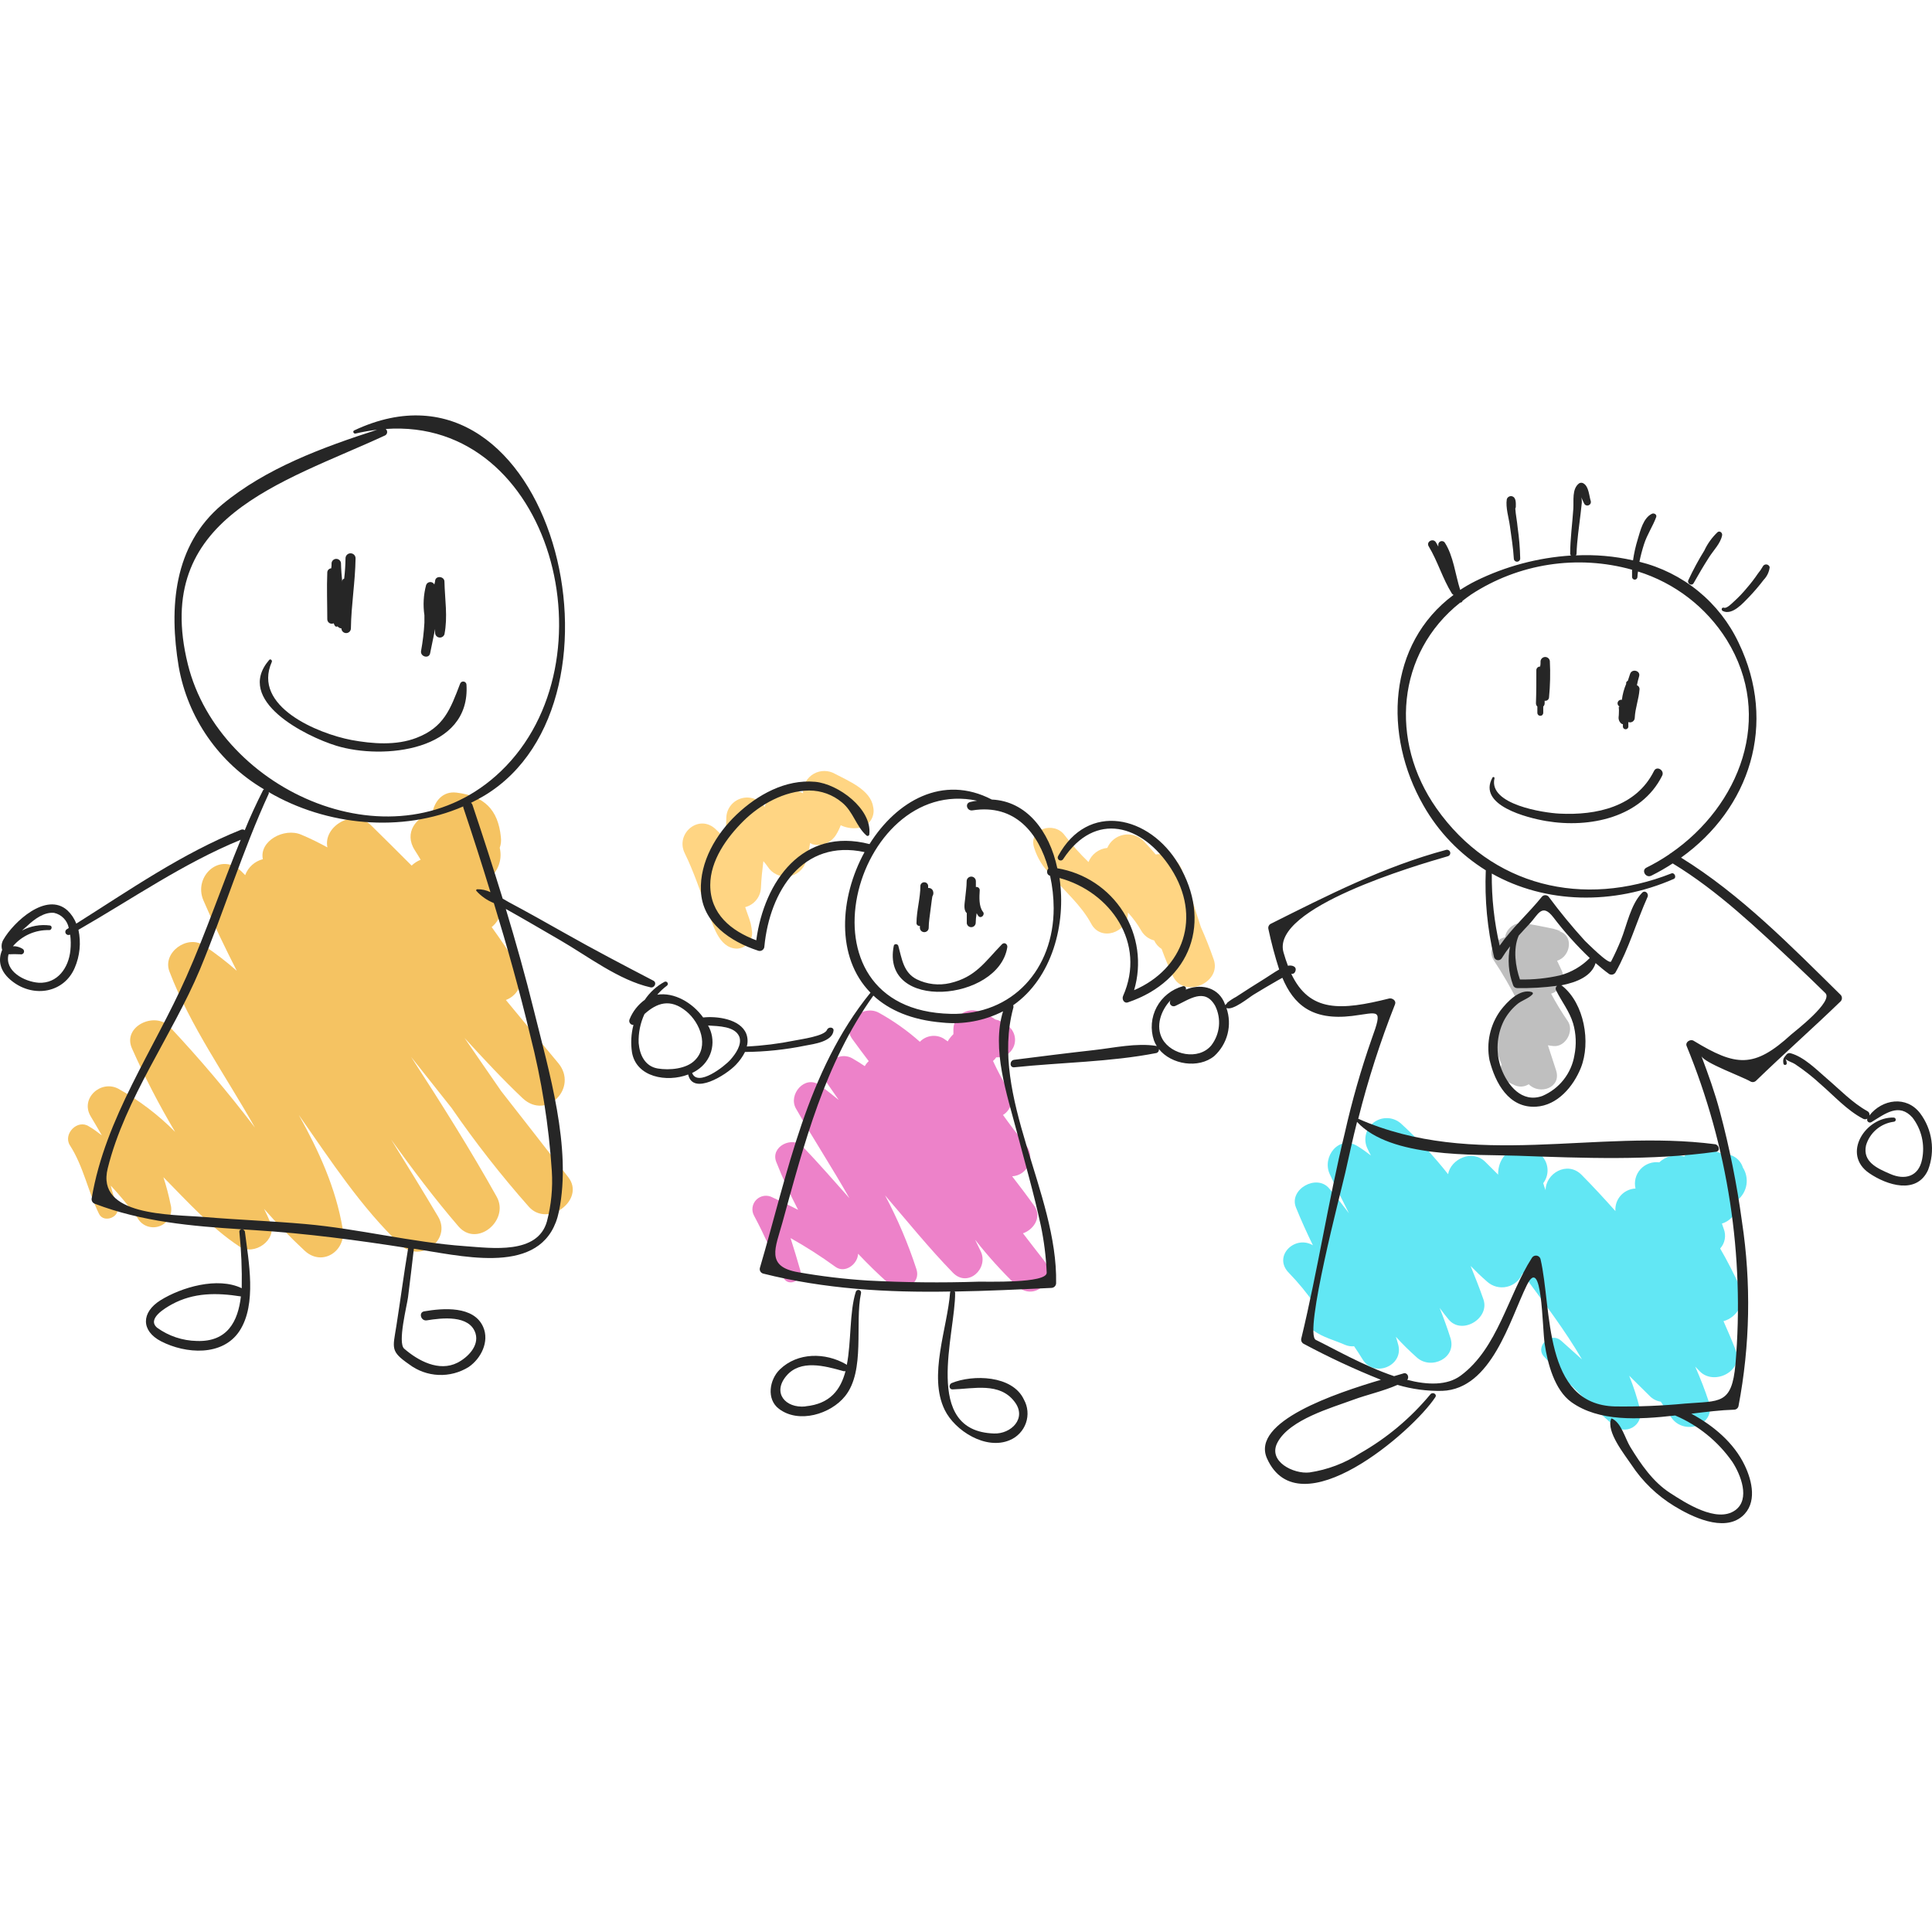 <svg width="200" height="200" viewBox="0 0 200 200" fill="none" xmlns="http://www.w3.org/2000/svg">
<path d="M180.172 133.31C179.509 131.914 178.847 130.57 178.072 129.246C178.318 128.972 178.483 128.635 178.547 128.273C178.611 127.911 178.573 127.539 178.436 127.198L178.251 126.664C178.762 126.509 179.204 126.182 179.499 125.738C179.794 125.294 179.924 124.762 179.867 124.233C180.358 123.837 180.686 123.276 180.788 122.656C180.891 122.035 180.761 121.399 180.423 120.868C180.291 120.437 180.014 120.065 179.639 119.812C179.265 119.559 178.815 119.441 178.363 119.478C177.847 119.26 177.323 119.076 176.833 118.872C176.388 118.692 175.892 118.679 175.437 118.836C174.983 118.992 174.601 119.307 174.362 119.721C173.916 119.581 173.439 119.564 172.984 119.671C172.528 119.777 172.109 120.004 171.772 120.327C171.414 120.279 171.049 120.318 170.71 120.442C170.37 120.565 170.066 120.769 169.823 121.035C169.58 121.302 169.407 121.623 169.317 121.972C169.227 122.32 169.224 122.685 169.308 123.035C169.016 123.048 168.729 123.119 168.465 123.245C168.201 123.371 167.964 123.548 167.77 123.766C167.576 123.984 167.428 124.239 167.335 124.515C167.242 124.791 167.206 125.083 167.228 125.373C166.089 124.095 164.93 122.837 163.724 121.618C162.24 120.13 159.988 121.48 160.002 123.212C159.955 123.087 159.902 122.956 159.862 122.83C159.823 122.705 159.79 122.593 159.756 122.481C159.937 122.244 160.067 121.972 160.139 121.683C160.211 121.395 160.223 121.094 160.174 120.8C160.126 120.507 160.018 120.226 159.858 119.975C159.697 119.723 159.487 119.507 159.24 119.339C157.253 117.91 155.034 119.339 155.087 121.599L153.762 120.281C152.391 118.918 150.171 120.005 149.907 121.553C148.43 119.682 146.804 117.933 145.045 116.323C144.661 115.974 144.167 115.771 143.648 115.748C143.129 115.726 142.618 115.886 142.206 116.2C141.794 116.514 141.506 116.963 141.393 117.467C141.279 117.971 141.348 118.499 141.587 118.957C141.693 119.188 141.805 119.418 141.918 119.616C141.481 119.28 141.03 118.957 140.553 118.661C138.599 117.442 136.831 119.754 137.652 121.539C138.281 122.909 138.977 124.253 139.639 125.59C138.977 124.721 138.315 123.858 137.586 123.015C136.301 121.493 133.406 123.114 134.155 124.991C134.685 126.308 135.287 127.626 135.91 128.91C134.042 127.804 131.717 130.063 133.439 131.782C134.408 132.783 135.294 133.86 136.089 135.003C135.853 135.144 135.656 135.342 135.516 135.578C135.376 135.814 135.298 136.081 135.289 136.355C135.28 136.628 135.34 136.9 135.463 137.145C135.587 137.39 135.77 137.6 135.996 137.756C137.003 138.468 138.122 138.725 139.255 139.225C139.546 139.346 139.862 139.394 140.176 139.364C140.481 139.812 140.779 140.266 141.063 140.734C142.249 142.664 145.343 141.392 144.74 139.192C144.669 138.924 144.59 138.654 144.501 138.382C145.164 139.12 145.906 139.844 146.674 140.529C148.145 141.847 150.814 140.595 150.152 138.514C149.82 137.453 149.436 136.419 149.032 135.398C149.337 135.807 149.642 136.208 149.96 136.591C151.331 138.25 154.252 136.479 153.563 134.509C153.159 133.337 152.695 132.19 152.238 131.051C152.781 131.611 153.344 132.151 153.934 132.665C154.209 132.917 154.542 133.099 154.904 133.193C155.267 133.287 155.647 133.291 156.011 133.204C156.375 133.118 156.712 132.943 156.992 132.696C157.272 132.449 157.487 132.138 157.617 131.789C157.673 131.893 157.735 131.994 157.802 132.092C159.849 134.885 162.009 137.704 163.764 140.721C163.049 140.088 162.34 139.454 161.638 138.817C160.492 137.763 158.776 139.476 159.922 140.523C162.149 142.991 164.515 145.331 167.01 147.531C167.271 147.781 167.607 147.939 167.966 147.982C168.326 148.025 168.69 147.951 169.003 147.77C169.317 147.589 169.563 147.312 169.704 146.98C169.845 146.649 169.873 146.28 169.785 145.931C169.492 144.733 169.113 143.558 168.652 142.413L170.746 144.482C171.055 144.817 171.472 145.036 171.925 145.101C172.289 145.661 172.66 146.221 173.031 146.767C174.356 148.651 177.668 147.531 176.906 145.147C176.495 143.882 176.012 142.664 175.488 141.471C175.647 141.63 175.8 141.801 175.959 141.959C177.436 143.467 180.516 141.959 179.688 139.798C179.291 138.771 178.86 137.763 178.416 136.768C178.768 136.669 179.096 136.498 179.378 136.266C179.66 136.034 179.891 135.747 180.056 135.422C180.221 135.097 180.316 134.741 180.336 134.378C180.356 134.015 180.3 133.651 180.172 133.31Z" fill="#62E7F4"/>
<path d="M108.056 130.458C107.328 129.536 106.612 128.601 105.897 127.672C107.016 127.29 107.884 125.979 107.069 124.833C106.327 123.792 105.559 122.778 104.777 121.77C105.157 121.749 105.522 121.62 105.83 121.399C106.138 121.178 106.376 120.874 106.515 120.522C106.655 120.171 106.69 119.787 106.617 119.416C106.543 119.045 106.365 118.703 106.102 118.43C105.327 117.442 104.572 116.454 103.83 115.42C104.04 115.293 104.223 115.124 104.366 114.925C104.51 114.726 104.611 114.5 104.665 114.261C104.719 114.022 104.724 113.774 104.679 113.533C104.635 113.292 104.542 113.062 104.406 112.858C103.814 111.88 103.277 110.871 102.797 109.834C102.925 109.722 103.038 109.593 103.135 109.452C103.539 109.479 103.941 109.371 104.276 109.145C104.612 108.92 104.863 108.589 104.988 108.206C105.113 107.822 105.107 107.408 104.969 107.029C104.831 106.65 104.57 106.328 104.227 106.113C104.019 105.961 103.798 105.829 103.565 105.718C103.404 105.631 103.229 105.571 103.048 105.54C102.488 105.146 101.866 104.847 101.207 104.657C100.913 104.577 100.604 104.566 100.305 104.624C100.006 104.681 99.724 104.807 99.481 104.99C99.239 105.174 99.042 105.41 98.906 105.681C98.769 105.952 98.698 106.251 98.696 106.554C98.696 106.732 98.696 106.89 98.696 107.055C98.538 107.206 98.394 107.372 98.266 107.549C98.206 107.628 98.154 107.715 98.114 107.806L97.65 107.49C97.264 107.271 96.815 107.187 96.376 107.252C95.936 107.316 95.531 107.525 95.225 107.845C93.924 106.689 92.498 105.679 90.973 104.835C89.33 103.946 86.998 105.843 88.231 107.562C88.787 108.333 89.357 109.09 89.933 109.848C89.769 109.998 89.63 110.174 89.522 110.368C89.112 110.091 88.688 109.821 88.25 109.571C86.667 108.649 84.541 110.539 85.641 112.16C86.031 112.733 86.429 113.299 86.826 113.866C86.164 113.339 85.534 112.818 84.839 112.331C83.322 111.237 81.567 113.306 82.395 114.755C84.183 117.89 86.164 120.907 87.932 124.036C86.329 122.238 84.753 120.426 83.09 118.687C82.017 117.568 79.739 118.687 80.355 120.275C81.017 121.961 81.779 123.627 82.62 125.241C81.746 124.793 80.865 124.365 79.97 123.957C79.704 123.811 79.397 123.755 79.095 123.797C78.794 123.84 78.515 123.978 78.299 124.192C78.084 124.406 77.945 124.684 77.902 124.984C77.859 125.283 77.916 125.589 78.063 125.854C79.182 127.935 80.109 130.135 81.116 132.276C81.58 133.264 83.156 132.559 82.858 131.545C82.534 130.412 82.196 129.286 81.838 128.166C83.441 129.065 84.989 130.057 86.475 131.137C87.475 131.874 88.8 130.86 88.827 129.786C89.873 130.886 90.953 131.953 92.099 132.955C93.245 133.956 95.411 133.02 94.861 131.361C94.005 128.734 92.921 126.186 91.622 123.746C93.94 126.44 96.173 129.213 98.65 131.756C100.187 133.33 102.366 131.341 101.532 129.549C101.339 129.141 101.141 128.739 100.942 128.337C102.274 130.034 103.724 131.636 105.281 133.132C107.195 134.852 109.54 132.329 108.056 130.458Z" fill="#ED82C9"/>
<path d="M58.833 121.869C56.541 118.914 54.227 115.945 51.891 112.963C50.626 111.152 49.367 109.295 48.089 107.45C50.076 109.624 52.063 111.758 54.11 113.695C56.594 116.007 59.9 112.575 57.786 110.045C55.971 107.872 54.165 105.696 52.368 103.518C52.711 103.392 53.022 103.19 53.275 102.928C53.529 102.665 53.72 102.349 53.833 102.003C53.947 101.657 53.98 101.29 53.93 100.93C53.881 100.569 53.75 100.224 53.547 99.921C52.712 98.564 51.818 97.247 50.898 95.969C51.387 95.58 51.723 95.031 51.844 94.42C51.965 93.809 51.864 93.174 51.56 92.63L50.686 90.891C51.136 90.52 51.473 90.031 51.658 89.478C51.843 88.927 51.869 88.334 51.732 87.768C51.857 87.414 51.898 87.035 51.851 86.662C51.567 83.79 50.109 82.4 47.254 82.051C45.824 81.873 44.962 82.967 44.757 84.179C43.088 84.528 41.783 86.207 42.935 88.006C43.148 88.335 43.346 88.664 43.545 89C43.198 89.141 42.881 89.347 42.611 89.606C41.224 88.214 39.827 86.826 38.418 85.443C36.596 83.632 33.43 85.542 33.894 87.722C33.013 87.242 32.118 86.794 31.184 86.405C29.409 85.647 26.819 87.064 27.21 88.941C26.793 89.048 26.409 89.255 26.09 89.543C25.772 89.831 25.529 90.192 25.382 90.594C25.249 90.463 25.117 90.324 24.978 90.192C22.792 88.118 19.99 90.719 21.056 93.203C22.123 95.686 23.295 98.103 24.508 100.494C23.426 99.539 22.279 98.659 21.076 97.86C19.387 96.733 16.791 98.604 17.539 100.567C19.698 106.238 23.375 111.363 26.389 116.725C23.614 113.079 20.651 109.579 17.512 106.238C15.996 104.71 12.704 106.238 13.637 108.478C14.961 111.462 16.46 114.365 18.129 117.172C16.392 115.415 14.414 113.911 12.253 112.707C10.445 111.751 8.279 113.701 9.385 115.559C9.782 116.217 10.166 116.876 10.544 117.535C10.12 117.219 9.69 116.876 9.219 116.613C8.034 115.809 6.503 117.383 7.232 118.556C8.636 120.723 9.113 123.351 10.253 125.663C10.763 126.691 12.544 125.953 12.127 124.873C11.867 124.172 11.646 123.457 11.465 122.732C12.451 123.794 13.376 124.911 14.234 126.078C14.452 126.48 14.812 126.787 15.245 126.94C15.678 127.093 16.152 127.082 16.577 126.909C17.002 126.736 17.347 126.413 17.547 126.001C17.746 125.59 17.786 125.12 17.658 124.682C17.465 123.729 17.217 122.787 16.916 121.862C19.42 124.398 21.818 127.073 24.786 129.042C26.289 130.043 28.727 128.383 27.998 126.585C27.8 126.098 27.574 125.623 27.336 125.143C28.665 126.66 30.071 128.109 31.549 129.483C33.377 131.163 35.861 129.483 35.477 127.211C34.761 122.956 32.999 119.129 30.933 115.42C34.245 120.15 37.385 124.998 41.498 128.891C43.485 130.781 46.797 128.364 45.347 125.933C43.764 123.265 42.134 120.617 40.498 117.976C42.71 121.052 44.989 124.082 47.453 126.947C49.374 129.187 52.752 126.328 51.428 123.904C48.665 118.958 45.645 114.169 42.558 109.413L46.738 114.683C49.203 118.265 51.887 121.694 54.773 124.952C56.74 127.086 60.622 124.188 58.833 121.869Z" fill="#F5C362"/>
<path d="M90.383 83.507C90.118 81.755 87.793 80.826 86.442 80.108C86.109 79.916 85.731 79.814 85.345 79.812C84.96 79.81 84.581 79.909 84.246 80.098C83.911 80.287 83.632 80.561 83.436 80.891C83.24 81.22 83.135 81.596 83.13 81.979V82.117C82.392 81.75 81.545 81.661 80.745 81.867C80.353 81.977 79.998 82.192 79.719 82.488C79.44 82.784 79.248 83.15 79.162 83.546C78.913 83.161 78.547 82.866 78.118 82.702C77.688 82.539 77.217 82.516 76.773 82.637C76.33 82.759 75.937 83.018 75.651 83.377C75.366 83.736 75.204 84.176 75.188 84.633C75.188 85.351 75.108 86.056 75.042 86.761L74.102 85.852C72.366 84.192 69.882 86.28 70.882 88.322C71.823 90.225 72.472 92.274 73.247 94.25C73.784 95.627 74.373 98.143 76.254 98.202C76.497 98.201 76.737 98.145 76.955 98.039C77.173 97.932 77.365 97.779 77.515 97.589C77.665 97.399 77.77 97.178 77.823 96.942C77.875 96.706 77.873 96.461 77.818 96.226C77.818 96.226 77.818 96.094 77.718 95.627C77.628 95.282 77.517 94.944 77.387 94.612C77.301 94.375 77.221 94.145 77.142 93.907C77.589 93.791 77.987 93.538 78.279 93.183C78.572 92.828 78.744 92.39 78.771 91.931C78.811 90.996 78.91 90.067 79.023 89.145C79.18 89.32 79.326 89.505 79.46 89.698C79.683 90.056 80.004 90.343 80.386 90.523C80.768 90.704 81.195 90.771 81.614 90.717C82.034 90.663 82.429 90.489 82.751 90.218C83.074 89.946 83.312 89.587 83.435 89.185C83.622 88.556 83.766 87.916 83.865 87.268C83.939 87.315 84.017 87.357 84.097 87.393C84.563 87.519 85.058 87.489 85.505 87.306C85.951 87.124 86.325 86.8 86.568 86.385C86.753 86.082 86.908 85.763 87.032 85.43C87.694 85.744 88.444 85.823 89.158 85.654C89.6 85.521 89.974 85.224 90.202 84.824C90.43 84.424 90.495 83.953 90.383 83.507Z" fill="#FFD583"/>
<path d="M125.636 99.302C125.239 98.163 124.795 97.043 124.311 95.963C123.649 93.987 123.093 91.945 122.324 89.995C122.123 89.471 121.746 89.031 121.258 88.751C120.769 88.47 120.199 88.365 119.641 88.454C119.231 87.973 118.807 87.492 118.356 87.031C118.088 86.771 117.76 86.58 117.401 86.474C117.041 86.369 116.662 86.352 116.294 86.425C115.927 86.499 115.583 86.66 115.293 86.895C115.002 87.13 114.774 87.432 114.627 87.775C114.199 87.817 113.79 87.975 113.446 88.234C113.103 88.492 112.837 88.839 112.68 89.237C111.783 88.373 110.955 87.442 110.202 86.451C109.123 84.976 106.413 85.792 107.056 87.769C107.381 88.811 107.961 89.757 108.745 90.522C110.156 92.221 111.918 93.67 112.971 95.64C113.965 97.491 116.687 96.542 116.76 94.619C116.763 94.566 116.763 94.513 116.76 94.461C117.296 95.038 117.762 95.674 118.151 96.358C118.293 96.603 118.484 96.818 118.712 96.989C118.939 97.16 119.199 97.284 119.476 97.352C119.643 97.715 119.912 98.022 120.251 98.235C120.602 99.19 120.986 100.132 121.423 101.048C122.543 103.426 126.517 101.746 125.636 99.302Z" fill="#FFD583"/>
<path d="M162.287 105.692C161.662 104.783 161.089 103.839 160.571 102.866C160.819 102.789 161.046 102.66 161.238 102.487C161.429 102.314 161.58 102.102 161.681 101.865C161.781 101.627 161.828 101.371 161.818 101.114C161.809 100.857 161.743 100.605 161.625 100.376C161.479 100.06 161.333 99.757 161.188 99.454C162.618 99.032 163.002 96.707 161.24 96.358C162.115 96.529 160.916 96.174 160.856 96.16C159.889 95.943 158.909 95.772 157.935 95.587C157.7 95.534 157.457 95.529 157.22 95.573C156.982 95.617 156.757 95.708 156.557 95.842C156.357 95.976 156.187 96.15 156.057 96.352C155.927 96.554 155.841 96.78 155.802 97.017C154.756 97.267 153.928 98.393 154.669 99.467C155.568 100.822 156.384 102.23 157.114 103.683C156.754 103.717 156.418 103.875 156.164 104.13C155.91 104.386 155.754 104.721 155.723 105.079C155.544 105.096 155.37 105.149 155.213 105.234C155.055 105.32 154.917 105.437 154.806 105.577C154.695 105.718 154.614 105.879 154.568 106.051C154.522 106.224 154.511 106.404 154.537 106.581C154.652 107.822 154.956 109.039 155.438 110.191C155.107 111.264 155.438 111.752 156.816 112.351C157.046 112.454 157.298 112.497 157.549 112.478C157.8 112.458 158.042 112.376 158.253 112.239C159.366 113.385 161.678 112.621 161.082 110.79C160.803 109.934 160.518 109.071 160.24 108.208C160.426 108.243 160.618 108.269 160.817 108.287C162.082 108.412 162.996 106.693 162.287 105.692Z" fill="#BFBFBF"/>
<path d="M47.632 70.774C46.625 73.409 45.956 75.286 43.121 76.38C41.015 77.196 38.55 77.005 36.378 76.604C32.927 75.945 26.084 73.145 28.137 68.521C28.204 68.363 28.005 68.166 27.866 68.317C24.249 72.52 31.628 76.222 34.828 77.203C39.643 78.672 48.738 77.776 48.288 70.86C48.282 70.783 48.25 70.71 48.196 70.654C48.143 70.598 48.072 70.562 47.995 70.552C47.918 70.542 47.84 70.558 47.774 70.599C47.708 70.639 47.658 70.701 47.632 70.774Z" fill="#262626"/>
<path d="M35.768 57.785C35.759 58.491 35.712 59.197 35.629 59.899C35.58 59.913 35.536 59.94 35.501 59.977C35.466 60.014 35.442 60.06 35.431 60.11C35.431 60.163 35.431 60.209 35.431 60.261C35.364 59.603 35.311 58.944 35.298 58.285C35.284 58.167 35.227 58.057 35.137 57.978C35.047 57.898 34.931 57.854 34.811 57.854C34.691 57.854 34.575 57.898 34.485 57.978C34.396 58.057 34.338 58.167 34.324 58.285C34.324 58.463 34.324 58.648 34.291 58.832C34.182 58.839 34.08 58.886 34.004 58.964C33.928 59.041 33.884 59.145 33.88 59.254C33.814 60.861 33.88 62.481 33.88 64.095C33.879 64.174 33.897 64.252 33.934 64.321C33.971 64.391 34.025 64.45 34.091 64.493C34.158 64.536 34.234 64.561 34.313 64.567C34.392 64.572 34.471 64.557 34.543 64.523C34.575 64.618 34.62 64.709 34.675 64.793C34.706 64.834 34.751 64.862 34.802 64.871C34.852 64.879 34.904 64.868 34.947 64.839C34.994 64.901 35.054 64.951 35.123 64.988C35.191 65.024 35.267 65.045 35.344 65.05C35.344 65.179 35.396 65.303 35.488 65.395C35.58 65.486 35.705 65.537 35.835 65.537C35.965 65.537 36.089 65.486 36.181 65.395C36.273 65.303 36.325 65.179 36.325 65.05C36.358 62.62 36.775 60.215 36.808 57.804C36.811 57.667 36.759 57.535 36.663 57.436C36.567 57.337 36.436 57.28 36.298 57.278C36.16 57.275 36.027 57.327 35.928 57.422C35.828 57.517 35.771 57.648 35.768 57.785Z" fill="#262626"/>
<path d="M46.009 60.209C46.009 59.675 45.161 59.55 45.048 60.077C45.048 60.222 44.989 60.36 44.962 60.505C44.921 60.424 44.856 60.356 44.776 60.312C44.696 60.267 44.604 60.247 44.513 60.254C44.421 60.261 44.334 60.295 44.262 60.351C44.19 60.408 44.136 60.484 44.108 60.571C43.838 61.589 43.78 62.651 43.935 63.693C43.935 63.845 43.935 64.141 43.935 64.464C43.881 65.44 43.766 66.413 43.591 67.375C43.478 67.975 44.399 68.238 44.525 67.632L45.042 65.116C45.042 65.254 45.042 65.393 45.042 65.531C45.048 65.646 45.094 65.755 45.172 65.84C45.25 65.924 45.356 65.979 45.47 65.995C45.585 66.01 45.702 65.986 45.8 65.925C45.898 65.865 45.972 65.772 46.009 65.663C46.367 63.825 46.049 62.06 46.009 60.209Z" fill="#262626"/>
<path d="M122 89.461C119.025 84.449 112.627 82.914 109.533 88.625C109.493 88.695 109.482 88.778 109.503 88.855C109.524 88.933 109.575 88.999 109.646 89.04C109.716 89.08 109.799 89.091 109.878 89.07C109.956 89.049 110.023 88.998 110.063 88.928C113.375 83.902 118.297 85.358 121.218 89.909C124.431 94.915 122.543 100.284 117.402 102.503C117.802 101.153 117.909 99.734 117.717 98.339C117.524 96.945 117.036 95.607 116.285 94.414C115.533 93.221 114.536 92.2 113.358 91.419C112.181 90.638 110.85 90.114 109.454 89.883C108.632 86.016 106.261 82.927 102.671 82.769C97.61 80.134 92.814 82.914 90.012 87.38C83.103 85.588 79.109 91.233 78.288 97.339C75.658 96.358 73.525 94.599 73.525 91.622C73.525 89.086 75.221 86.715 76.956 84.995C78.692 83.276 81.196 81.867 83.766 81.834C85.007 81.833 86.209 82.269 87.157 83.065C88.323 84.007 88.628 85.555 89.688 86.484C89.713 86.509 89.744 86.525 89.779 86.532C89.813 86.539 89.849 86.535 89.882 86.522C89.914 86.509 89.942 86.486 89.962 86.457C89.981 86.428 89.992 86.394 89.992 86.359C90.284 83.724 86.753 81.142 84.375 80.931C81.302 80.654 78.413 82.281 76.267 84.31C74.121 86.339 72.432 89.224 72.558 92.215C72.69 95.508 75.598 97.484 78.519 98.426C78.591 98.445 78.666 98.448 78.738 98.434C78.811 98.419 78.879 98.389 78.938 98.344C78.997 98.3 79.045 98.243 79.078 98.177C79.111 98.111 79.128 98.038 79.129 97.965C79.679 92.261 83.103 86.82 89.496 88.21C86.912 92.919 86.501 99.085 90.112 102.76C83.487 110.908 81.553 121.434 78.665 131.249C78.648 131.31 78.643 131.373 78.651 131.436C78.659 131.499 78.679 131.56 78.71 131.615C78.742 131.67 78.784 131.718 78.834 131.757C78.884 131.796 78.942 131.825 79.003 131.841C85.362 133.442 91.874 133.818 98.398 133.699C98.398 133.699 98.358 133.752 98.352 133.798C98.087 137.447 96.067 142.42 97.795 145.951C98.849 148.111 102.048 150.14 104.525 149.086C104.915 148.924 105.265 148.682 105.554 148.376C105.843 148.07 106.064 147.707 106.203 147.311C106.342 146.914 106.395 146.493 106.359 146.075C106.324 145.657 106.2 145.251 105.996 144.884C104.81 142.341 100.697 142.282 98.524 143.171C98.206 143.303 98.213 143.83 98.61 143.83C100.789 143.77 103.472 143.059 105.022 145.101C106.347 146.82 104.664 148.467 102.889 148.394C95.437 148.151 98.915 138.099 98.875 133.804C98.865 133.767 98.849 133.732 98.829 133.699C102.141 133.646 105.512 133.482 108.838 133.324C108.967 133.322 109.091 133.27 109.182 133.179C109.274 133.088 109.326 132.965 109.328 132.836C109.507 123.483 102.419 113.556 104.883 104.381C104.924 104.279 104.924 104.166 104.883 104.064C108.93 101.239 110.388 95.62 109.679 90.891C114.978 92.326 118.674 97.655 116.263 103.096C116.111 103.432 116.356 103.92 116.786 103.755C123.318 101.535 125.51 95.389 122 89.461ZM105.241 117.08C106.102 120.374 107.036 123.568 107.745 126.868C108.08 128.472 108.284 130.1 108.354 131.736C108.414 132.889 102.008 132.652 101.306 132.678C97.469 132.805 93.633 132.766 89.8 132.559C87.401 132.406 85.013 132.12 82.646 131.703C79.208 131.123 80.288 129.141 80.99 126.579C83.262 118.338 85.369 110.111 90.41 103.063C92.026 104.558 94.351 105.593 97.557 105.856C99.719 106.081 101.901 105.676 103.836 104.69C102.624 108.59 104.254 113.332 105.241 117.08ZM109.076 94.026C109.076 100.303 104.85 105.099 98.425 104.954C81.699 104.585 88.422 80.187 101.14 82.888C100.9 82.921 100.661 82.968 100.425 83.026C99.849 83.171 100.101 83.981 100.67 83.889C105.082 83.191 107.519 86.26 108.526 89.909C108.314 90.126 108.341 90.568 108.705 90.66C108.948 91.764 109.072 92.89 109.076 94.019V94.026Z" fill="#262626"/>
<path d="M103.724 97.748C101.969 99.552 101.008 101.153 98.345 101.772C97.186 102.041 95.968 101.901 94.901 101.377C93.51 100.672 93.364 99.236 92.993 97.912C92.927 97.695 92.569 97.669 92.523 97.912C91.158 104.776 103.379 103.676 104.274 98.064C104.327 97.761 103.995 97.484 103.724 97.748Z" fill="#262626"/>
<path d="M101.75 94.382C101.32 93.835 101.379 92.847 101.419 92.188C101.426 92.136 101.419 92.083 101.401 92.034C101.383 91.985 101.353 91.941 101.314 91.905C101.275 91.87 101.228 91.844 101.178 91.83C101.127 91.817 101.073 91.815 101.022 91.826V91.22C101.022 91.094 100.971 90.974 100.882 90.885C100.793 90.796 100.671 90.746 100.545 90.746C100.418 90.746 100.297 90.796 100.208 90.885C100.118 90.974 100.068 91.094 100.068 91.22C100.068 91.826 99.962 92.439 99.909 93.051C99.869 93.473 99.717 94.138 100.041 94.487L100.081 94.52C100.081 94.869 100.081 95.225 100.081 95.574C100.095 95.686 100.149 95.789 100.234 95.864C100.319 95.939 100.428 95.98 100.541 95.98C100.655 95.98 100.764 95.939 100.849 95.864C100.934 95.789 100.988 95.686 101.002 95.574C101.008 95.225 101.042 94.877 101.101 94.533C101.154 94.639 101.216 94.741 101.287 94.836C101.571 95.139 102.009 94.678 101.75 94.382Z" fill="#262626"/>
<path d="M96.584 92.234C96.548 92.133 96.479 92.047 96.387 91.991C96.295 91.935 96.187 91.911 96.08 91.925V91.681C96.068 91.584 96.02 91.495 95.946 91.431C95.873 91.366 95.778 91.331 95.679 91.331C95.581 91.331 95.486 91.366 95.413 91.431C95.339 91.495 95.291 91.584 95.279 91.681C95.279 92.999 94.881 94.25 94.875 95.554C94.874 95.598 94.883 95.641 94.901 95.681C94.919 95.721 94.946 95.755 94.98 95.783C95.014 95.811 95.053 95.831 95.096 95.842C95.138 95.852 95.183 95.853 95.226 95.844C95.226 95.91 95.226 95.976 95.226 96.042C95.226 96.162 95.274 96.278 95.359 96.363C95.445 96.448 95.561 96.496 95.683 96.496C95.804 96.496 95.92 96.448 96.006 96.363C96.092 96.278 96.14 96.162 96.14 96.042C96.14 95.442 96.252 94.843 96.319 94.25C96.365 93.894 96.405 93.532 96.458 93.176L96.517 92.794C96.573 92.713 96.608 92.62 96.619 92.522C96.631 92.425 96.618 92.326 96.584 92.234Z" fill="#262626"/>
<path d="M171.222 79.811C169.381 83.52 165.261 84.422 161.425 84.225C159.809 84.146 154.06 83.289 154.709 80.576C154.715 80.55 154.712 80.522 154.7 80.498C154.688 80.474 154.668 80.455 154.643 80.445C154.618 80.435 154.591 80.433 154.565 80.442C154.539 80.45 154.517 80.467 154.503 80.49C152.9 83.368 158.113 84.666 160.061 84.995C164.532 85.753 169.898 84.646 172.064 80.305C172.349 79.746 171.501 79.232 171.222 79.811Z" fill="#262626"/>
<path d="M169.454 70.932C169.513 70.629 169.586 70.326 169.679 70.017C169.858 69.424 168.937 69.18 168.745 69.766C168.666 69.997 168.586 70.234 168.513 70.471C168.438 70.507 168.377 70.567 168.341 70.642C168.341 70.642 168.341 70.708 168.341 70.748C168.338 70.763 168.338 70.779 168.341 70.794C168.116 71.322 167.966 71.878 167.897 72.447C167.804 72.428 167.708 72.445 167.627 72.494C167.546 72.543 167.487 72.622 167.463 72.713C167.438 72.804 167.45 72.901 167.495 72.984C167.54 73.067 167.615 73.129 167.705 73.159C167.493 73.08 167.606 73.337 167.593 73.561C167.579 73.784 167.593 73.982 167.559 74.219C167.544 74.355 167.565 74.492 167.619 74.616C167.674 74.741 167.761 74.85 167.871 74.931C167.912 74.951 167.957 74.964 168.003 74.97C168.003 75.062 168.003 75.155 168.003 75.253C168.014 75.32 168.048 75.381 168.099 75.425C168.151 75.469 168.217 75.494 168.285 75.494C168.353 75.494 168.419 75.469 168.47 75.425C168.522 75.381 168.556 75.32 168.566 75.253C168.566 75.082 168.566 74.918 168.566 74.746C168.639 74.775 168.718 74.786 168.796 74.778C168.874 74.769 168.949 74.742 169.014 74.699C169.079 74.656 169.133 74.597 169.17 74.528C169.208 74.46 169.228 74.383 169.229 74.305C169.275 73.31 169.646 72.382 169.719 71.4C169.734 71.304 169.716 71.206 169.668 71.121C169.62 71.036 169.544 70.97 169.454 70.932Z" fill="#262626"/>
<path d="M160.439 68.436C160.425 68.319 160.368 68.211 160.28 68.133C160.191 68.055 160.077 68.011 159.958 68.011C159.84 68.011 159.726 68.055 159.637 68.133C159.549 68.211 159.492 68.319 159.478 68.436C159.478 68.627 159.478 68.811 159.432 69.002C159.379 69 159.326 69.01 159.277 69.029C159.228 69.049 159.183 69.079 159.146 69.117C159.109 69.154 159.081 69.2 159.063 69.249C159.045 69.299 159.037 69.352 159.041 69.404C159.041 70.537 159.041 71.67 159.001 72.796C158.999 72.861 159.011 72.924 159.036 72.984C159.061 73.043 159.099 73.096 159.147 73.139C159.147 73.35 159.147 73.554 159.147 73.798C159.147 73.878 159.179 73.955 159.236 74.012C159.293 74.069 159.371 74.101 159.452 74.101C159.532 74.101 159.61 74.069 159.667 74.012C159.724 73.955 159.756 73.878 159.756 73.798C159.756 73.587 159.756 73.37 159.756 73.139C159.801 73.098 159.837 73.048 159.862 72.992C159.887 72.937 159.901 72.877 159.902 72.816C159.902 72.724 159.902 72.632 159.902 72.54C159.954 72.55 160.007 72.549 160.058 72.538C160.11 72.527 160.158 72.505 160.201 72.474C160.243 72.443 160.279 72.403 160.305 72.358C160.331 72.313 160.347 72.262 160.353 72.21C160.475 70.956 160.504 69.694 160.439 68.436Z" fill="#262626"/>
<path d="M157.107 54.616C157.048 53.958 156.908 53.299 156.862 52.64C156.892 52.595 156.91 52.543 156.915 52.489C156.915 52.127 156.981 51.52 156.537 51.376C156.48 51.36 156.42 51.355 156.361 51.362C156.302 51.37 156.245 51.389 156.193 51.418C156.141 51.448 156.096 51.487 156.059 51.534C156.023 51.581 155.996 51.635 155.981 51.692C155.849 52.541 156.193 53.615 156.306 54.458C156.451 55.572 156.65 56.698 156.71 57.818C156.71 57.905 156.745 57.989 156.807 58.05C156.869 58.112 156.953 58.147 157.041 58.147C157.129 58.147 157.213 58.112 157.275 58.05C157.337 57.989 157.372 57.905 157.372 57.818C157.348 56.746 157.259 55.677 157.107 54.616Z" fill="#262626"/>
<path d="M177.807 55.084C177.231 55.628 176.763 56.277 176.43 56.994C175.82 57.98 175.269 59.001 174.78 60.051C174.615 60.406 175.125 60.709 175.323 60.367C175.84 59.451 176.37 58.542 176.94 57.66C177.383 56.968 178.099 56.257 178.264 55.453C178.35 55.196 178.059 54.9 177.807 55.084Z" fill="#262626"/>
<path d="M182.477 58.654C182.336 58.906 182.172 59.144 181.987 59.365C181.633 59.889 181.248 60.39 180.834 60.867C180.428 61.362 179.985 61.827 179.509 62.257C179.317 62.435 178.761 63.008 178.483 62.916C178.205 62.824 178.152 63.16 178.344 63.252C179.324 63.733 180.443 62.428 181.033 61.829C181.579 61.259 182.092 60.658 182.57 60.031C182.918 59.671 183.139 59.209 183.199 58.713C183.179 58.637 183.135 58.569 183.074 58.518C183.014 58.467 182.938 58.436 182.859 58.43C182.78 58.423 182.701 58.441 182.632 58.482C182.564 58.522 182.51 58.582 182.477 58.654Z" fill="#262626"/>
<path d="M190.498 102.945C185.418 97.945 180.171 92.577 174.024 88.783C181.132 83.698 184.033 74.95 179.986 66.545C179.009 64.474 177.58 62.646 175.803 61.194C174.026 59.743 171.945 58.704 169.712 58.154C169.838 57.539 169.998 56.933 170.189 56.336C170.507 55.334 171.096 54.491 171.448 53.529C171.547 53.259 171.222 53.082 171.004 53.187C170.103 53.622 169.811 54.932 169.54 55.822C169.319 56.537 169.155 57.268 169.05 58.009C167.111 57.569 165.121 57.396 163.134 57.495C163.171 57.452 163.194 57.399 163.201 57.343C163.247 55.92 163.466 54.517 163.631 53.108C163.664 52.825 163.697 52.541 163.724 52.258C163.795 51.806 163.713 51.343 163.492 50.941C163.639 51.368 163.816 51.784 164.022 52.186C164.072 52.252 164.143 52.3 164.223 52.321C164.304 52.342 164.389 52.336 164.465 52.303C164.542 52.27 164.605 52.213 164.645 52.141C164.684 52.068 164.698 51.984 164.684 51.903C164.499 51.356 164.486 50.361 163.916 50.038C163.849 49.996 163.771 49.974 163.691 49.974C163.611 49.974 163.533 49.996 163.466 50.038C162.704 50.611 162.929 51.837 162.869 52.673C162.77 54.228 162.545 55.769 162.545 57.337C162.552 57.401 162.58 57.461 162.624 57.508C159.194 57.729 155.841 58.624 152.761 60.143C152.209 60.418 151.674 60.726 151.158 61.065C150.661 59.517 150.456 57.521 149.555 56.158C149.51 56.099 149.447 56.056 149.377 56.033C149.306 56.01 149.23 56.009 149.159 56.029C149.087 56.05 149.024 56.092 148.976 56.148C148.929 56.205 148.9 56.275 148.893 56.349C148.893 56.421 148.893 56.5 148.893 56.579C148.807 56.428 148.734 56.276 148.641 56.131C148.336 55.677 147.608 56.085 147.899 56.559C148.84 58.114 149.33 59.886 150.29 61.427C150.333 61.497 150.395 61.552 150.469 61.585C143.64 66.657 143.183 76.076 147.343 83.362C148.897 86.108 151.12 88.423 153.808 90.094C153.681 93.113 153.968 96.136 154.662 99.078C154.686 99.161 154.734 99.235 154.799 99.291C154.865 99.348 154.946 99.384 155.032 99.395C155.117 99.406 155.205 99.392 155.283 99.355C155.361 99.317 155.426 99.257 155.47 99.183C155.729 98.758 156.015 98.349 156.325 97.958C156.048 99.297 156.154 100.687 156.63 101.97C156.656 102.061 156.711 102.142 156.788 102.199C156.865 102.256 156.958 102.287 157.054 102.286C158.435 102.313 159.817 102.234 161.187 102.049C161.116 102.106 161.067 102.186 161.05 102.275C161.033 102.365 161.049 102.457 161.094 102.536C161.677 103.715 162.459 104.657 162.85 105.948C163.158 107.02 163.203 108.149 162.982 109.242C162.83 110.163 162.447 111.032 161.868 111.768C161.289 112.504 160.533 113.082 159.67 113.451C157.537 114.221 156.06 112.351 155.398 110.585C155.113 109.794 154.99 108.954 155.036 108.115C155.081 107.276 155.294 106.454 155.663 105.698C155.992 105.059 156.442 104.489 156.987 104.018C157.484 103.557 158.173 103.419 158.643 102.938C158.66 102.92 158.672 102.899 158.679 102.875C158.685 102.852 158.685 102.827 158.679 102.803C158.673 102.78 158.661 102.758 158.645 102.74C158.628 102.722 158.607 102.709 158.584 102.701C157.325 102.306 156.007 103.722 155.331 104.604C154.799 105.338 154.424 106.173 154.228 107.056C154.032 107.94 154.02 108.854 154.192 109.742C154.788 112.094 156.179 114.729 159.014 114.564C161.247 114.432 162.883 112.449 163.651 110.539C164.698 107.905 164.009 103.906 161.743 102.075C161.706 102.044 161.663 102.019 161.618 102.003C163.274 101.68 164.777 101.034 165.175 99.697C165.625 100.086 166.082 100.474 166.579 100.83C166.634 100.862 166.694 100.883 166.757 100.892C166.82 100.901 166.884 100.897 166.946 100.881C167.007 100.865 167.065 100.837 167.116 100.799C167.167 100.761 167.209 100.713 167.241 100.659C168.639 98.169 169.394 95.442 170.553 92.853C170.712 92.498 170.295 92.103 169.99 92.419C168.805 93.624 168.407 95.798 167.798 97.313C167.493 98.068 167.155 98.806 166.784 99.526C166.586 99.934 164.247 97.55 164.068 97.392C162.735 95.928 161.477 94.398 160.299 92.807C160.256 92.763 160.205 92.729 160.148 92.705C160.091 92.681 160.03 92.669 159.968 92.669C159.906 92.669 159.845 92.681 159.789 92.705C159.732 92.729 159.68 92.763 159.637 92.807C158.226 94.553 156.53 96.055 155.245 97.892C154.679 95.445 154.406 92.94 154.43 90.429C159.995 93.565 167.016 93.723 173.263 90.989C173.587 90.844 173.349 90.291 173.024 90.416C163.916 94.019 154.397 91.786 148.694 83.665C143.812 76.709 144.574 67.606 151.158 62.382C151.214 62.385 151.27 62.368 151.315 62.335C151.359 62.301 151.391 62.252 151.403 62.198C151.701 61.974 151.986 61.75 152.298 61.539C154.727 59.951 157.471 58.901 160.344 58.459C163.217 58.017 166.152 58.194 168.95 58.977C168.95 59.227 168.95 59.477 168.95 59.728C168.95 59.801 168.98 59.871 169.032 59.923C169.084 59.975 169.155 60.004 169.229 60.004C169.302 60.004 169.373 59.975 169.425 59.923C169.477 59.871 169.507 59.801 169.507 59.728C169.507 59.537 169.546 59.352 169.566 59.161C173.374 60.351 176.628 62.855 178.741 66.222C183.728 74.258 180.065 83.414 172.978 88.315C172.907 88.345 172.844 88.39 172.792 88.447C172.04 88.956 171.255 89.413 170.441 89.817C169.878 90.094 170.374 90.93 170.938 90.653C171.701 90.273 172.442 89.848 173.157 89.382C177.86 92.234 181.933 96.153 185.928 99.888C186.948 100.843 187.955 101.825 188.955 102.8C189.836 103.656 185.822 106.752 185.437 107.081C181.576 110.612 179.721 110.414 175.323 107.74C174.985 107.529 174.428 107.878 174.601 108.287C178.88 118.713 180.613 130 179.655 141.221C179.277 145.457 178.019 145.002 174.442 145.298C172.033 145.526 169.614 145.625 167.195 145.595C159.683 145.41 160.677 135.471 159.471 130.326C159.445 130.236 159.392 130.155 159.32 130.094C159.248 130.032 159.16 129.993 159.066 129.981C158.972 129.968 158.877 129.983 158.791 130.023C158.705 130.063 158.633 130.128 158.584 130.208C156.1 134.081 155.053 139.568 151.205 142.407C149.807 143.434 147.8 143.388 145.674 142.842C145.925 142.558 145.674 142.018 145.256 142.183L144.316 142.46C141.189 141.406 138.016 139.581 136.214 138.705C134.929 138.079 138.864 123.18 139.261 121.408C139.659 119.636 140.036 117.89 140.48 116.138C143.958 119.906 152.516 119.484 157.113 119.642C163.737 119.88 171.024 120.169 177.648 119.227C178.131 119.155 177.939 118.503 177.542 118.45C165.175 116.85 152.562 121.085 140.606 115.815C141.614 111.785 142.887 107.824 144.415 103.959C144.561 103.597 144.143 103.3 143.819 103.36C138.831 104.611 135.579 104.828 133.671 100.81C133.746 100.828 133.824 100.819 133.894 100.787C133.963 100.755 134.02 100.701 134.055 100.633C134.346 100.079 133.77 99.875 133.326 99.974C133.161 99.539 133.008 99.085 132.863 98.571C131.591 93.96 146.614 89.58 149.88 88.638C149.968 88.614 150.042 88.557 150.088 88.478C150.133 88.4 150.145 88.307 150.122 88.219C150.098 88.132 150.04 88.058 149.961 88.013C149.882 87.968 149.789 87.956 149.701 87.979C143.295 89.692 137.427 92.689 131.531 95.64C131.439 95.693 131.367 95.774 131.327 95.872C131.286 95.969 131.279 96.078 131.306 96.18C131.605 97.592 131.977 98.988 132.419 100.362C131.902 100.652 131.392 101.021 130.928 101.304C129.935 101.924 128.941 102.549 127.961 103.195C127.632 103.367 127.321 103.573 127.034 103.807C127 103.807 127.034 103.867 126.994 103.893C126.936 103.939 126.885 103.992 126.841 104.051C126.795 103.917 126.742 103.785 126.682 103.656C125.921 102.108 124.179 101.851 122.748 102.444C122.769 102.4 122.777 102.351 122.771 102.303C122.765 102.255 122.745 102.21 122.713 102.173C122.682 102.136 122.64 102.109 122.593 102.095C122.546 102.081 122.497 102.081 122.45 102.095C121.874 102.253 121.336 102.526 120.87 102.898C120.404 103.269 120.019 103.732 119.739 104.256C119.458 104.781 119.289 105.357 119.24 105.949C119.191 106.542 119.265 107.137 119.456 107.7C119.535 107.918 119.64 108.126 119.767 108.319C119.767 108.319 119.727 108.28 119.701 108.273C117.647 107.944 115.322 108.471 113.275 108.702C110.507 109.011 107.751 109.36 104.989 109.709C104.499 109.769 104.485 110.533 104.989 110.487C109.804 109.979 114.965 109.94 119.701 109.011C119.789 108.988 119.866 108.932 119.915 108.855C119.964 108.778 119.982 108.686 119.966 108.596C121.257 110.217 124.079 110.651 125.695 109.327C126.372 108.711 126.852 107.91 127.077 107.026C127.302 106.141 127.261 105.21 126.961 104.348C127.623 104.651 129.325 103.234 129.763 102.971C130.564 102.483 131.372 102.003 132.187 101.535C132.373 101.423 132.565 101.324 132.75 101.219C133.909 103.972 135.797 105.672 139.97 105.171C142.739 104.828 143.196 104.262 141.991 107.562C140.882 110.734 139.958 113.967 139.222 117.245C137.506 124.299 136.42 131.492 134.711 138.553C134.684 138.657 134.692 138.765 134.732 138.864C134.773 138.963 134.844 139.045 134.936 139.1C137.535 140.494 140.211 141.741 142.951 142.835C138.255 144.231 129.458 147.163 131.16 150.976C134.472 158.38 146.237 148.203 148.581 144.64C148.8 144.317 148.297 144.054 148.071 144.343C146.034 146.8 143.565 148.869 140.785 150.449C139.208 151.474 137.428 152.148 135.565 152.426C133.929 152.623 131.187 151.286 132.253 149.31C133.512 146.952 137.811 145.746 140.089 144.903C141.534 144.37 143.216 144.007 144.667 143.362C146.17 143.807 147.735 144.016 149.303 143.981C154.404 143.797 156.285 136.656 158.041 133.073C159.663 129.747 159.637 137.388 159.909 139.146C160.207 141.122 160.915 143.895 162.677 145.154C165.519 147.176 169.553 146.972 173.415 146.53C175.804 147.549 177.856 149.215 179.337 151.339C180.178 152.623 181.231 155.199 179.622 156.345C177.707 157.708 174.435 155.548 172.892 154.553C171.116 153.414 169.845 151.549 168.765 149.784C168.228 148.908 167.837 147.255 166.844 146.84C166.833 146.838 166.821 146.84 166.811 146.846C166.801 146.852 166.794 146.862 166.791 146.873C166.241 148.19 168.189 150.588 168.884 151.629C170.027 153.364 171.543 154.826 173.322 155.91C175.091 156.997 178.409 158.63 180.35 156.971C181.927 155.62 181.39 153.321 180.615 151.701C179.502 149.363 177.383 147.584 175.084 146.346C176.647 146.155 178.151 145.97 179.496 145.931C179.603 145.933 179.708 145.899 179.793 145.834C179.878 145.77 179.939 145.678 179.966 145.575C181.169 139.274 181.292 132.815 180.33 126.473C179.808 122.631 179.045 118.825 178.045 115.078C177.522 113.102 176.84 111.211 176.124 109.314C176.389 110.019 180.43 111.481 181.198 111.949C181.29 112.004 181.399 112.026 181.505 112.013C181.612 112 181.711 111.952 181.788 111.876C184.669 109.084 187.676 106.436 190.558 103.643C190.6 103.593 190.632 103.536 190.652 103.474C190.672 103.412 190.68 103.346 190.674 103.281C190.669 103.216 190.65 103.153 190.62 103.095C190.59 103.038 190.548 102.986 190.498 102.945ZM157.206 96.865C157.577 96.443 157.961 96.035 158.352 95.62C159.206 94.731 159.61 93.42 160.803 94.961C161.944 96.464 163.204 97.874 164.572 99.177C163.724 100.033 162.664 100.652 161.498 100.968C160.137 101.279 158.742 101.423 157.345 101.397C156.881 100.059 156.616 98.261 157.206 96.878V96.865ZM125.397 108.214C124.073 109.808 121.257 109.209 120.33 107.555C119.601 106.238 120.164 104.604 121.191 103.524C121.132 103.595 121.099 103.684 121.099 103.776C121.099 103.868 121.131 103.958 121.19 104.029C121.249 104.1 121.331 104.148 121.422 104.166C121.513 104.183 121.607 104.168 121.688 104.124C123.119 103.465 124.709 102.207 125.795 104.124C126.117 104.775 126.251 105.503 126.181 106.225C126.111 106.948 125.839 107.636 125.397 108.214Z" fill="#262626"/>
<path d="M198.765 115.236C197.348 113.392 194.844 113.78 193.512 115.48C193.537 115.39 193.529 115.295 193.491 115.211C193.452 115.127 193.384 115.059 193.3 115.019C191.744 114.156 190.426 112.766 189.081 111.62C188.014 110.704 186.762 109.42 185.365 109.031C185.294 109.01 185.219 109.008 185.148 109.027C185.076 109.045 185.012 109.083 184.961 109.136C184.663 109.505 184.53 109.591 184.623 110.131C184.638 110.168 184.664 110.199 184.699 110.22C184.733 110.24 184.774 110.248 184.813 110.243C184.853 110.237 184.89 110.219 184.918 110.19C184.946 110.162 184.963 110.125 184.967 110.085C184.928 109.571 184.656 109.551 185.047 109.775C185.292 109.92 185.57 109.999 185.822 110.157C186.758 110.782 187.644 111.477 188.471 112.239C189.849 113.431 191.22 114.953 192.85 115.802C192.918 115.845 192.998 115.868 193.078 115.868C193.159 115.868 193.238 115.845 193.307 115.802C193.283 115.859 193.278 115.921 193.291 115.981C193.305 116.04 193.337 116.094 193.384 116.134C193.43 116.174 193.488 116.199 193.549 116.204C193.61 116.21 193.672 116.196 193.724 116.165C195.142 115.302 196.586 114.123 197.984 115.697C198.45 116.307 198.78 117.01 198.95 117.758C199.12 118.505 199.127 119.281 198.971 120.031C198.619 121.803 197.189 122.198 195.659 121.52C194.334 120.947 192.804 120.282 193.168 118.576C193.354 117.935 193.724 117.362 194.232 116.927C194.74 116.491 195.365 116.213 196.029 116.125C196.087 116.125 196.143 116.102 196.184 116.062C196.225 116.021 196.248 115.965 196.248 115.908C196.248 115.85 196.225 115.795 196.184 115.754C196.143 115.713 196.087 115.69 196.029 115.69C193.122 115.611 190.618 119.458 193.492 121.441C195.334 122.699 198.421 123.694 199.593 121.118C199.966 120.148 200.085 119.1 199.94 118.071C199.796 117.043 199.391 116.067 198.765 115.236Z" fill="#262626"/>
<path d="M88.588 133.739C87.926 135.853 88.138 138.844 87.661 141.301C87.64 141.275 87.615 141.253 87.588 141.235C85.442 139.99 82.567 139.983 80.732 141.762C79.652 142.809 79.315 144.838 80.633 145.839C82.686 147.407 86.005 146.386 87.489 144.522C89.602 141.887 88.469 136.966 89.131 133.877C89.15 133.805 89.139 133.73 89.101 133.666C89.063 133.602 89.001 133.556 88.929 133.538C88.857 133.52 88.781 133.53 88.717 133.568C88.653 133.606 88.607 133.667 88.588 133.739ZM83.382 145.595C81.289 145.799 79.937 144.179 81.395 142.44C82.852 140.701 85.369 141.393 87.29 141.933C87.367 141.96 87.451 141.96 87.528 141.933C87.032 143.843 85.959 145.332 83.382 145.582V145.595Z" fill="#262626"/>
<path d="M85.614 106.607C85.356 107.266 82.858 107.588 82.262 107.714C80.629 108.045 78.972 108.252 77.307 108.333C77.432 107.899 77.414 107.438 77.254 107.015C76.638 105.474 74.201 105.171 72.79 105.329C71.684 103.788 69.776 102.694 68.04 102.971C68.335 102.625 68.668 102.313 69.034 102.042C69.082 102.008 69.116 101.957 69.129 101.899C69.141 101.841 69.132 101.781 69.102 101.73C69.072 101.679 69.024 101.641 68.968 101.623C68.911 101.605 68.85 101.609 68.796 101.634C67.971 102.08 67.268 102.72 66.749 103.498C66.042 104.011 65.495 104.712 65.172 105.52C65.144 105.585 65.133 105.656 65.14 105.726C65.147 105.796 65.172 105.864 65.212 105.922C65.252 105.98 65.307 106.027 65.371 106.058C65.435 106.089 65.505 106.103 65.576 106.1C65.332 107.028 65.281 107.996 65.424 108.945C65.868 111.514 69.021 112.081 71.24 111.231C71.717 113.444 75.174 111.297 76.188 110.217C76.564 109.826 76.879 109.382 77.122 108.899C79.221 108.882 81.313 108.661 83.368 108.241C84.236 108.076 86.177 107.839 86.29 106.673C86.309 106.297 85.74 106.284 85.614 106.607ZM68.1 110.612C66.775 110.395 66.219 109.209 66.113 107.977C66.074 106.943 66.28 105.914 66.716 104.973C67.981 103.834 69.365 103.307 71.061 104.703C72.478 105.882 73.426 108.293 71.929 109.762C71.048 110.665 69.286 110.809 68.1 110.612ZM75.625 109.69C75.009 110.395 72.22 112.562 71.65 111.073C71.926 110.942 72.186 110.78 72.425 110.592C73.083 110.081 73.533 109.352 73.693 108.538C73.854 107.724 73.714 106.879 73.3 106.159C74.413 106.232 76.075 106.232 76.532 107.312C76.837 108.142 76.135 109.11 75.625 109.69Z" fill="#262626"/>
<path d="M67.63 101.515C64.543 99.908 61.476 98.301 58.449 96.588C56.521 95.501 54.594 94.415 52.639 93.374C52.454 93.275 52.249 93.15 52.037 93.025C51.034 89.78 49.992 86.546 48.91 83.322C48.883 83.236 48.83 83.16 48.758 83.105C49.228 82.874 49.692 82.631 50.142 82.361C66.556 72.48 57.031 34.968 36.662 44.558C36.477 44.651 36.609 44.927 36.801 44.881C37.54 44.708 38.287 44.576 39.04 44.486C33.437 46.297 27.548 48.451 23.004 52.225C17.936 56.461 17.492 62.949 18.499 69.009C18.961 71.635 19.989 74.129 21.514 76.322C23.038 78.514 25.022 80.352 27.329 81.709C27.279 81.737 27.239 81.781 27.216 81.834C26.554 83.151 25.892 84.561 25.335 85.944C25.28 85.9 25.213 85.872 25.143 85.864C25.073 85.856 25.002 85.868 24.938 85.898C18.831 88.355 13.432 92.122 7.894 95.614C7.698 95.094 7.386 94.625 6.98 94.243C4.788 92.267 1.376 95.482 0.356 97.267C0.26 97.425 0.198 97.602 0.175 97.786C0.153 97.97 0.169 98.157 0.224 98.334C-0.233 99.401 -0.048 100.593 1.323 101.627C3.542 103.307 6.622 102.767 7.729 100.205C8.269 98.96 8.406 97.578 8.12 96.252C13.684 93.064 18.943 89.382 24.918 86.932C22.977 91.635 21.354 96.476 19.288 101.12C15.929 108.695 10.895 115.71 9.497 124.023C9.466 124.148 9.485 124.279 9.549 124.391C9.613 124.503 9.718 124.585 9.842 124.622C14.71 126.48 19.851 126.934 25.011 127.257C24.977 127.257 24.944 127.264 24.914 127.277C24.883 127.291 24.856 127.311 24.834 127.336C24.812 127.361 24.796 127.39 24.786 127.422C24.777 127.454 24.774 127.488 24.779 127.521C24.98 129.459 25.062 131.408 25.024 133.357C22.533 132.151 18.784 133.251 16.605 134.608C14.618 135.853 14.578 137.763 16.671 138.85C19.228 140.167 23.05 140.431 24.792 137.783C26.614 135.01 25.726 130.537 25.355 127.521C25.346 127.453 25.314 127.391 25.265 127.344C25.216 127.298 25.152 127.269 25.084 127.264L26.408 127.349C31.761 127.685 37.007 128.383 42.253 129.207C41.803 131.888 41.452 134.595 41.028 137.282C40.657 139.601 40.405 139.884 42.352 141.235C43.231 141.901 44.293 142.284 45.397 142.332C46.5 142.38 47.592 142.091 48.526 141.505C49.811 140.622 50.666 138.87 50.03 137.394C49.076 135.142 45.843 135.418 43.922 135.748C43.3 135.846 43.565 136.782 44.181 136.683C45.717 136.433 48.619 136.077 49.228 138.04C49.619 139.357 48.374 140.549 47.353 141.07C45.439 142.038 43.273 140.859 41.842 139.614C41.134 139.002 42.134 135.142 42.24 134.279C42.445 132.606 42.657 130.939 42.843 129.266L43.598 129.385C48.718 130.201 56.514 131.98 57.866 125.386C59.217 118.793 56.819 110.895 55.256 104.552C54.388 101.041 53.408 97.557 52.361 94.092C54.256 95.152 56.117 96.246 57.992 97.333C60.833 98.979 64.066 101.469 67.325 102.207C67.749 102.319 68.04 101.726 67.63 101.515ZM7.285 98.393C7.106 100.178 5.96 101.832 4.006 101.733C2.516 101.627 0.436 100.527 0.886 98.788C1.29 98.766 1.695 98.766 2.098 98.788C2.171 98.808 2.249 98.801 2.317 98.768C2.385 98.735 2.439 98.679 2.468 98.609C2.497 98.54 2.5 98.462 2.476 98.391C2.452 98.32 2.402 98.26 2.337 98.222C2.106 98.079 1.845 97.989 1.575 97.958C1.496 97.952 1.416 97.952 1.337 97.958C1.796 97.415 2.373 96.983 3.025 96.693C3.676 96.403 4.386 96.264 5.099 96.285C5.377 96.285 5.443 95.844 5.165 95.805C4.169 95.674 3.156 95.858 2.271 96.332L2.853 95.818C3.549 95.159 4.582 94.388 5.602 94.5C5.982 94.585 6.328 94.779 6.597 95.058C6.867 95.337 7.048 95.688 7.119 96.068L6.887 96.213C6.825 96.261 6.781 96.33 6.766 96.407C6.751 96.484 6.764 96.564 6.804 96.632C6.844 96.7 6.907 96.751 6.983 96.776C7.058 96.801 7.139 96.797 7.212 96.766H7.265C7.337 97.306 7.344 97.852 7.285 98.393ZM20.381 138.817C18.901 138.789 17.465 138.311 16.267 137.447C15.167 136.518 17.128 135.392 17.771 135.036C20.049 133.785 22.467 133.818 24.938 134.206C24.64 136.795 23.54 138.923 20.394 138.817H20.381ZM19.447 68.772C15.678 53.543 29.204 50.006 39.882 45.066C39.938 45.032 39.985 44.986 40.019 44.931C40.053 44.876 40.074 44.813 40.078 44.748C40.083 44.683 40.071 44.619 40.045 44.559C40.019 44.5 39.979 44.447 39.928 44.407C57.15 43.182 63.735 68.462 51.851 79.838C41.067 90.179 22.732 82.018 19.447 68.772ZM54.892 107.2C56.068 111.796 56.815 116.491 57.124 121.223C57.236 122.976 57.066 124.735 56.62 126.434C55.66 129.885 50.917 129.2 48.148 129.003C42.584 128.607 37.133 127.198 31.588 126.71C28.117 126.401 24.633 126.276 21.162 125.986C17.691 125.696 9.901 125.927 11.153 120.94C12.948 113.695 17.81 107.226 20.692 100.369C23.183 94.382 25.09 88.085 27.819 82.163C27.832 82.109 27.832 82.052 27.819 81.998C33.781 85.489 41.591 86.247 47.956 83.48C47.953 83.513 47.953 83.546 47.956 83.579C48.937 86.499 49.875 89.426 50.772 92.36C50.346 92.148 49.876 92.044 49.4 92.057C49.328 92.057 49.255 92.149 49.308 92.221C49.807 92.776 50.428 93.209 51.123 93.486C52.514 98.024 53.792 102.589 54.892 107.2Z" fill="#262626"/>
</svg>

